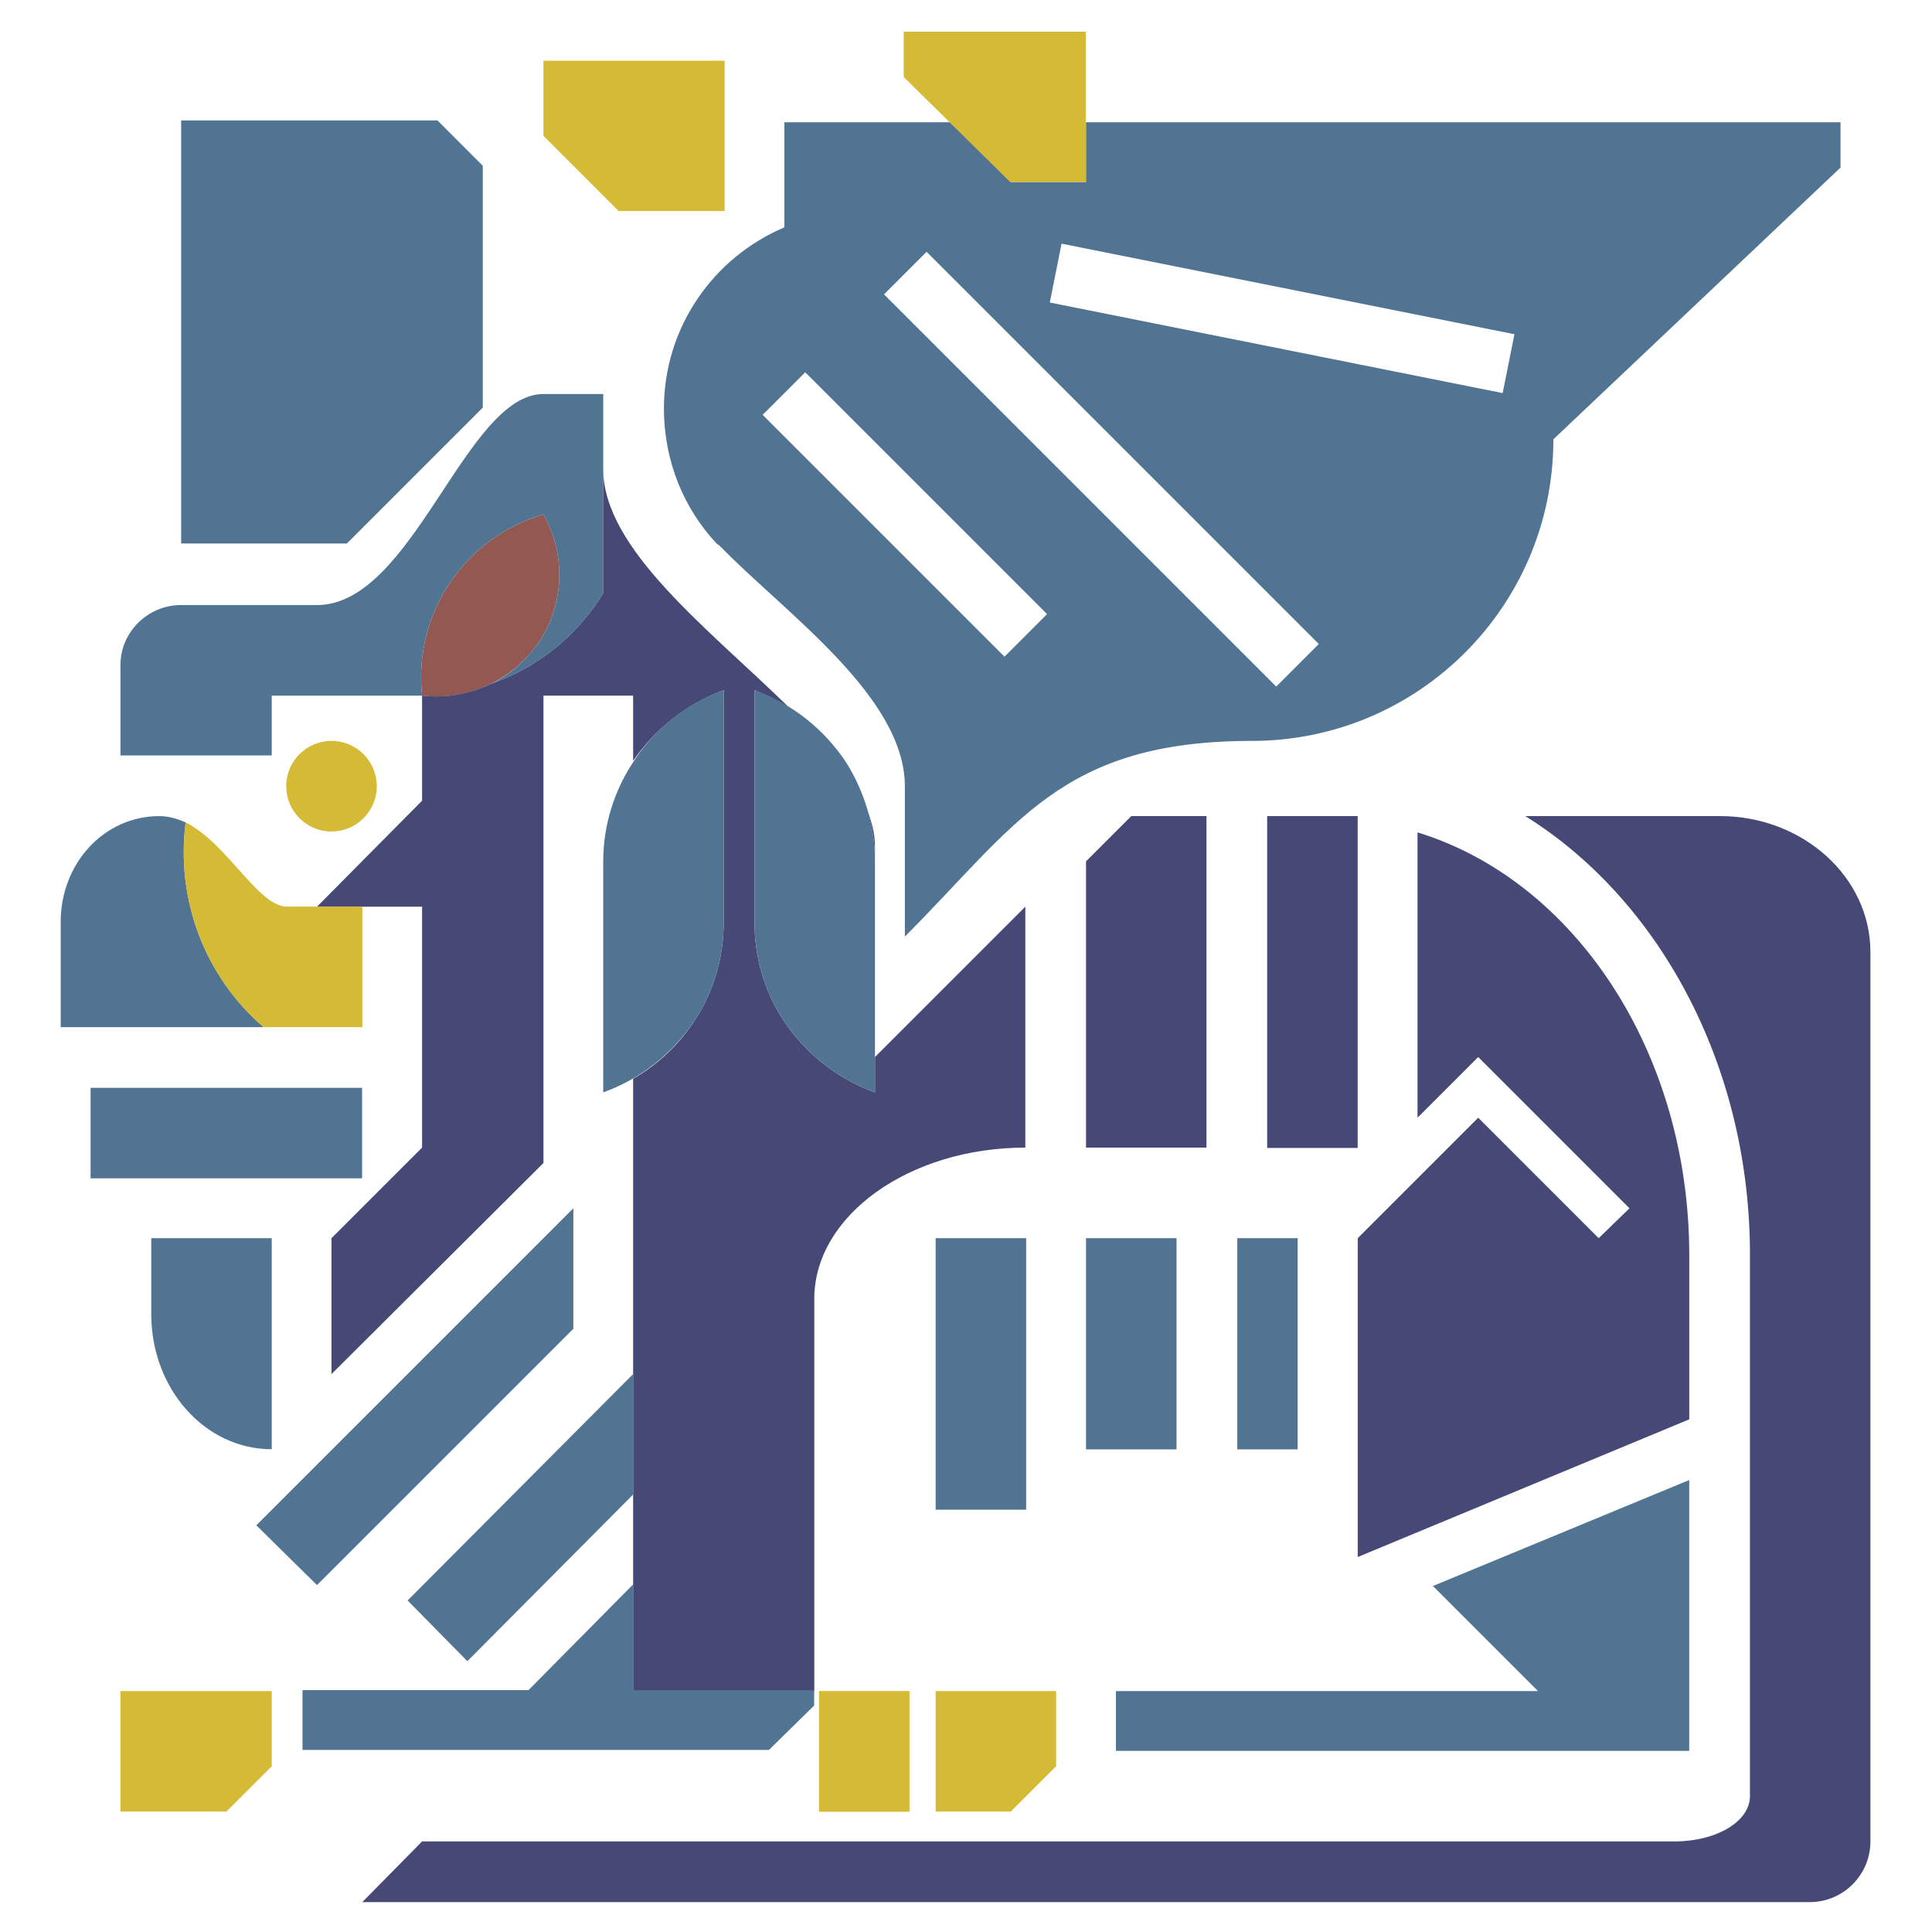 <?xml version="1.0" encoding="UTF-8" standalone="no"?>
<!-- Creator: CorelDRAW X8 -->

<svg
   xmlns:dc="http://purl.org/dc/elements/1.1/"
   xmlns:cc="http://creativecommons.org/ns#"
   xmlns:rdf="http://www.w3.org/1999/02/22-rdf-syntax-ns#"
   xmlns:svg="http://www.w3.org/2000/svg"
   xmlns="http://www.w3.org/2000/svg"
   xmlns:sodipodi="http://sodipodi.sourceforge.net/DTD/sodipodi-0.dtd"
   xmlns:inkscape="http://www.inkscape.org/namespaces/inkscape"
   xml:space="preserve"
   width="2.133in"
   height="2.133in"
   version="1.1"
   style="shape-rendering:geometricPrecision; text-rendering:geometricPrecision; image-rendering:optimizeQuality; fill-rule:evenodd; clip-rule:evenodd"
   viewBox="0 0 2133 2133"
   id="svg171"
   sodipodi:docname="Lunastra.svg"
   inkscape:version="0.92.4 5da689c313, 2019-01-14"><sodipodi:namedview
   pagecolor="#ffffff"
   bordercolor="#666666"
   borderopacity="1"
   objecttolerance="10"
   gridtolerance="10"
   guidetolerance="10"
   inkscape:pageopacity="0"
   inkscape:pageshadow="2"
   inkscape:window-width="1920"
   inkscape:window-height="1028"
   id="namedview173"
   showgrid="false"
   inkscape:zoom="16"
   inkscape:cx="99.115199"
   inkscape:cy="19.256543"
   inkscape:window-x="0"
   inkscape:window-y="22"
   inkscape:window-maximized="0"
   inkscape:current-layer="Layer_x0020_1" />
 <defs
   id="defs105">
  <style
   type="text/css"
   id="style103">
   <![CDATA[
    .fil4 {fill:#464876}
    .fil3 {fill:#464876}
    .fil0 {fill:#527493}
    .fil2 {fill:#527493}
    .fil5 {fill:#925851}
    .fil1 {fill:#D4BA35}
    .fil6 {fill:#464876;fill-rule:nonzero}
   ]]>
  </style>
 </defs>
 <g
   id="Layer_x0020_1">
  <path
   class="fil0"
   d="M999 1034c123,-123 172,-216 383,-216 184,0 333,-149 333,-333l317 -300 0 -50 -833 0 0 66 -83 0 -67 -66 -183 0 0 116c-78,33 -133,110 -133,200 0,58 22,111 59,150 1,0 2,1 3,2 0,0 0,1 1,1 70,72 203,165 203,264l0 166zm173 -765l500 100 -13 65 -500 -100 13 -65zm-283 142l267 267 -47 47 -267 -267 47 -47zm134 -133l433 433 -47 47 -433 -433 47 -47z"
   id="path108" />
  <polygon
   class="fil0"
   points="383,600 533,450 533,183 483,133 200,133 200,600 "
   id="polygon110" />
  <polygon
   class="fil1"
   points="683,233 800,233 800,67 600,67 600,150 "
   id="polygon112" />
  <rect
   class="fil2"
   x="1033"
   y="1367"
   width="99.922"
   height="299.768"
   id="rect114" />
  <rect
   class="fil2"
   x="1199"
   y="1367"
   width="99.922"
   height="233.153"
   id="rect116" />
  <rect
   class="fil2"
   x="1366"
   y="1367"
   width="66.615"
   height="233.153"
   id="rect118" />
  <rect
   class="fil3"
   x="1399"
   y="901"
   width="99.922"
   height="366.383"
   id="rect120" />
  <rect
   class="fil2"
   x="100"
   y="1201"
   width="299.768"
   height="99.922"
   id="rect122" />
  <rect
   class="fil1"
   x="904.204"
   y="1867"
   width="99.923"
   height="133.23"
   id="rect124"
   style="fill:#d4ba35" />
  <polygon
   class="fil1"
   points="1033,2000 1116,2000 1166,1950 1166,1867 1033,1867 "
   id="polygon126" />
  <polygon
   class="fil1"
   points="133,2000 250,2000 300,1950 300,1867 133,1867 "
   id="polygon128" />
  <polygon
   class="fil1"
   points="1116,201 1199,201 1199,35 999,35 999,85 "
   id="polygon130"
   transform="matrix(1.005,0,0,1,-6.244,0)"
   style="fill:#d4ba35" />
  <path
   class="fil4"
   d="M1932 1983c0,28 -37,50 -83,50l-1383 0 -66 67 1598 0c37,0 67,-30 67,-67l0 -982c0,-83 -75,-150 -166,-150l-215 0c146,91 246,271 248,478 0,3 0,5 0,7l0 8 0 589z"
   id="path132" />
  <polygon
   class="fil3"
   points="1199,1267 1332,1267 1332,901 1249,901 1199,951 "
   id="polygon134" />
  <polygon
   class="fil2"
   points="283,1684 633,1334 633,1467 350,1750 "
   id="polygon136" />
  <circle
   class="fil1"
   cx="366"
   cy="868"
   r="50"
   id="circle138" />
  <path
   class="fil5"
   d="M600 568c25,44 23,99 -5,141 -29,42 -78,65 -129,59 -10,-90 47,-175 134,-200z"
   id="path140" />
  <path
   class="fil2"
   d="M300 1600l0 -233 -133 0 0 84c0,82 59,149 133,149z"
   id="path142" />
  <polygon
   class="fil2"
   points="1865,1634 1582,1751 1698,1867 1232,1867 1232,1933 1865,1933 "
   id="polygon144" />
  <path
   class="fil0"
   d="M300 768l166 0c-10,-90 47,-175 134,-200 25,44 23,99 -5,141 -14,20 -32,36 -53,46 52,-18 96,-54 124,-100l0 -137 0 -83 -66 0c-86,0 -144,233 -250,233l-150 0c-37,0 -67,30 -67,66l0 100 167 0 0 -66z"
   id="path146" />
  <path
   class="fil4"
   d="M1632 1234l-133 133 0 352 366 -152 0 -177 0 -4c0,-225 -127,-414 -300,-467l0 315 67 -67 167 167 -34 33 -133 -133z"
   id="path148" />
  <path
   class="fil2"
   d="M176 901c10,0 20,3 29,7 -11,85 21,170 86,226l-108 0 -116 0 0 -116c0,-65 48,-117 109,-117z"
   id="path150" />
  <path
   class="fil4"
   d="M350 1001l116 -117 0 -116c27,3 53,-2 76,-13 52,-18 96,-54 124,-100l0 -137c0,88 116,176 204,262 -12,-7 -24,-13 -37,-18l0 256c0,39 11,76 31,107 24,37 60,66 102,81l0 -39 166 -166 0 266c-128,0 -233,75 -233,167l0 433 -200 0 0 -117 0 -100 0 -133 0 -326c28,-16 52,-39 69,-66 20,-31 31,-68 31,-107l0 -256c-41,15 -76,43 -100,78l0 -72 -99 0 0 516 -234 233 0 -150 100 -100 0 -266 -66 0 -50 0zm608 -105c5,13 8,26 8,38l0 15c0,-18 -3,-36 -8,-53z"
   id="path152" />
  <path
   class="fil0"
   d="M833 762l0 256c0,39 11,76 31,107 24,37 60,66 102,81l0 -255c0,-40 -12,-77 -31,-108 -24,-37 -60,-66 -102,-81z"
   id="path154" />
  <path
   class="fil0"
   d="M799 762l0 256c0,39 -11,76 -31,107 -24,37 -60,66 -102,81l0 -255c0,-40 12,-77 32,-108 23,-37 59,-66 101,-81z"
   id="path156" />
  
  
  
  <path
   class="fil1"
   d="M400 1001l-50 0 -33 0c-32,0 -66,-70 -112,-93 -11,85 21,170 86,226l109 0 0 -133z"
   id="path164" />
  <polygon
   class="fil2"
   points="333,1867 333,1933 849,1933 899,1884 899,1867 699,1867 699,1750 583,1867 "
   id="polygon166"
   transform="matrix(0.998,0,0,1,1.657,-1.042)"
   style="fill:#527493" />
  <polygon
   class="fil2"
   points="699,1650 699,1517 450,1767 516,1834 "
   id="polygon168" />
 </g>
</svg>